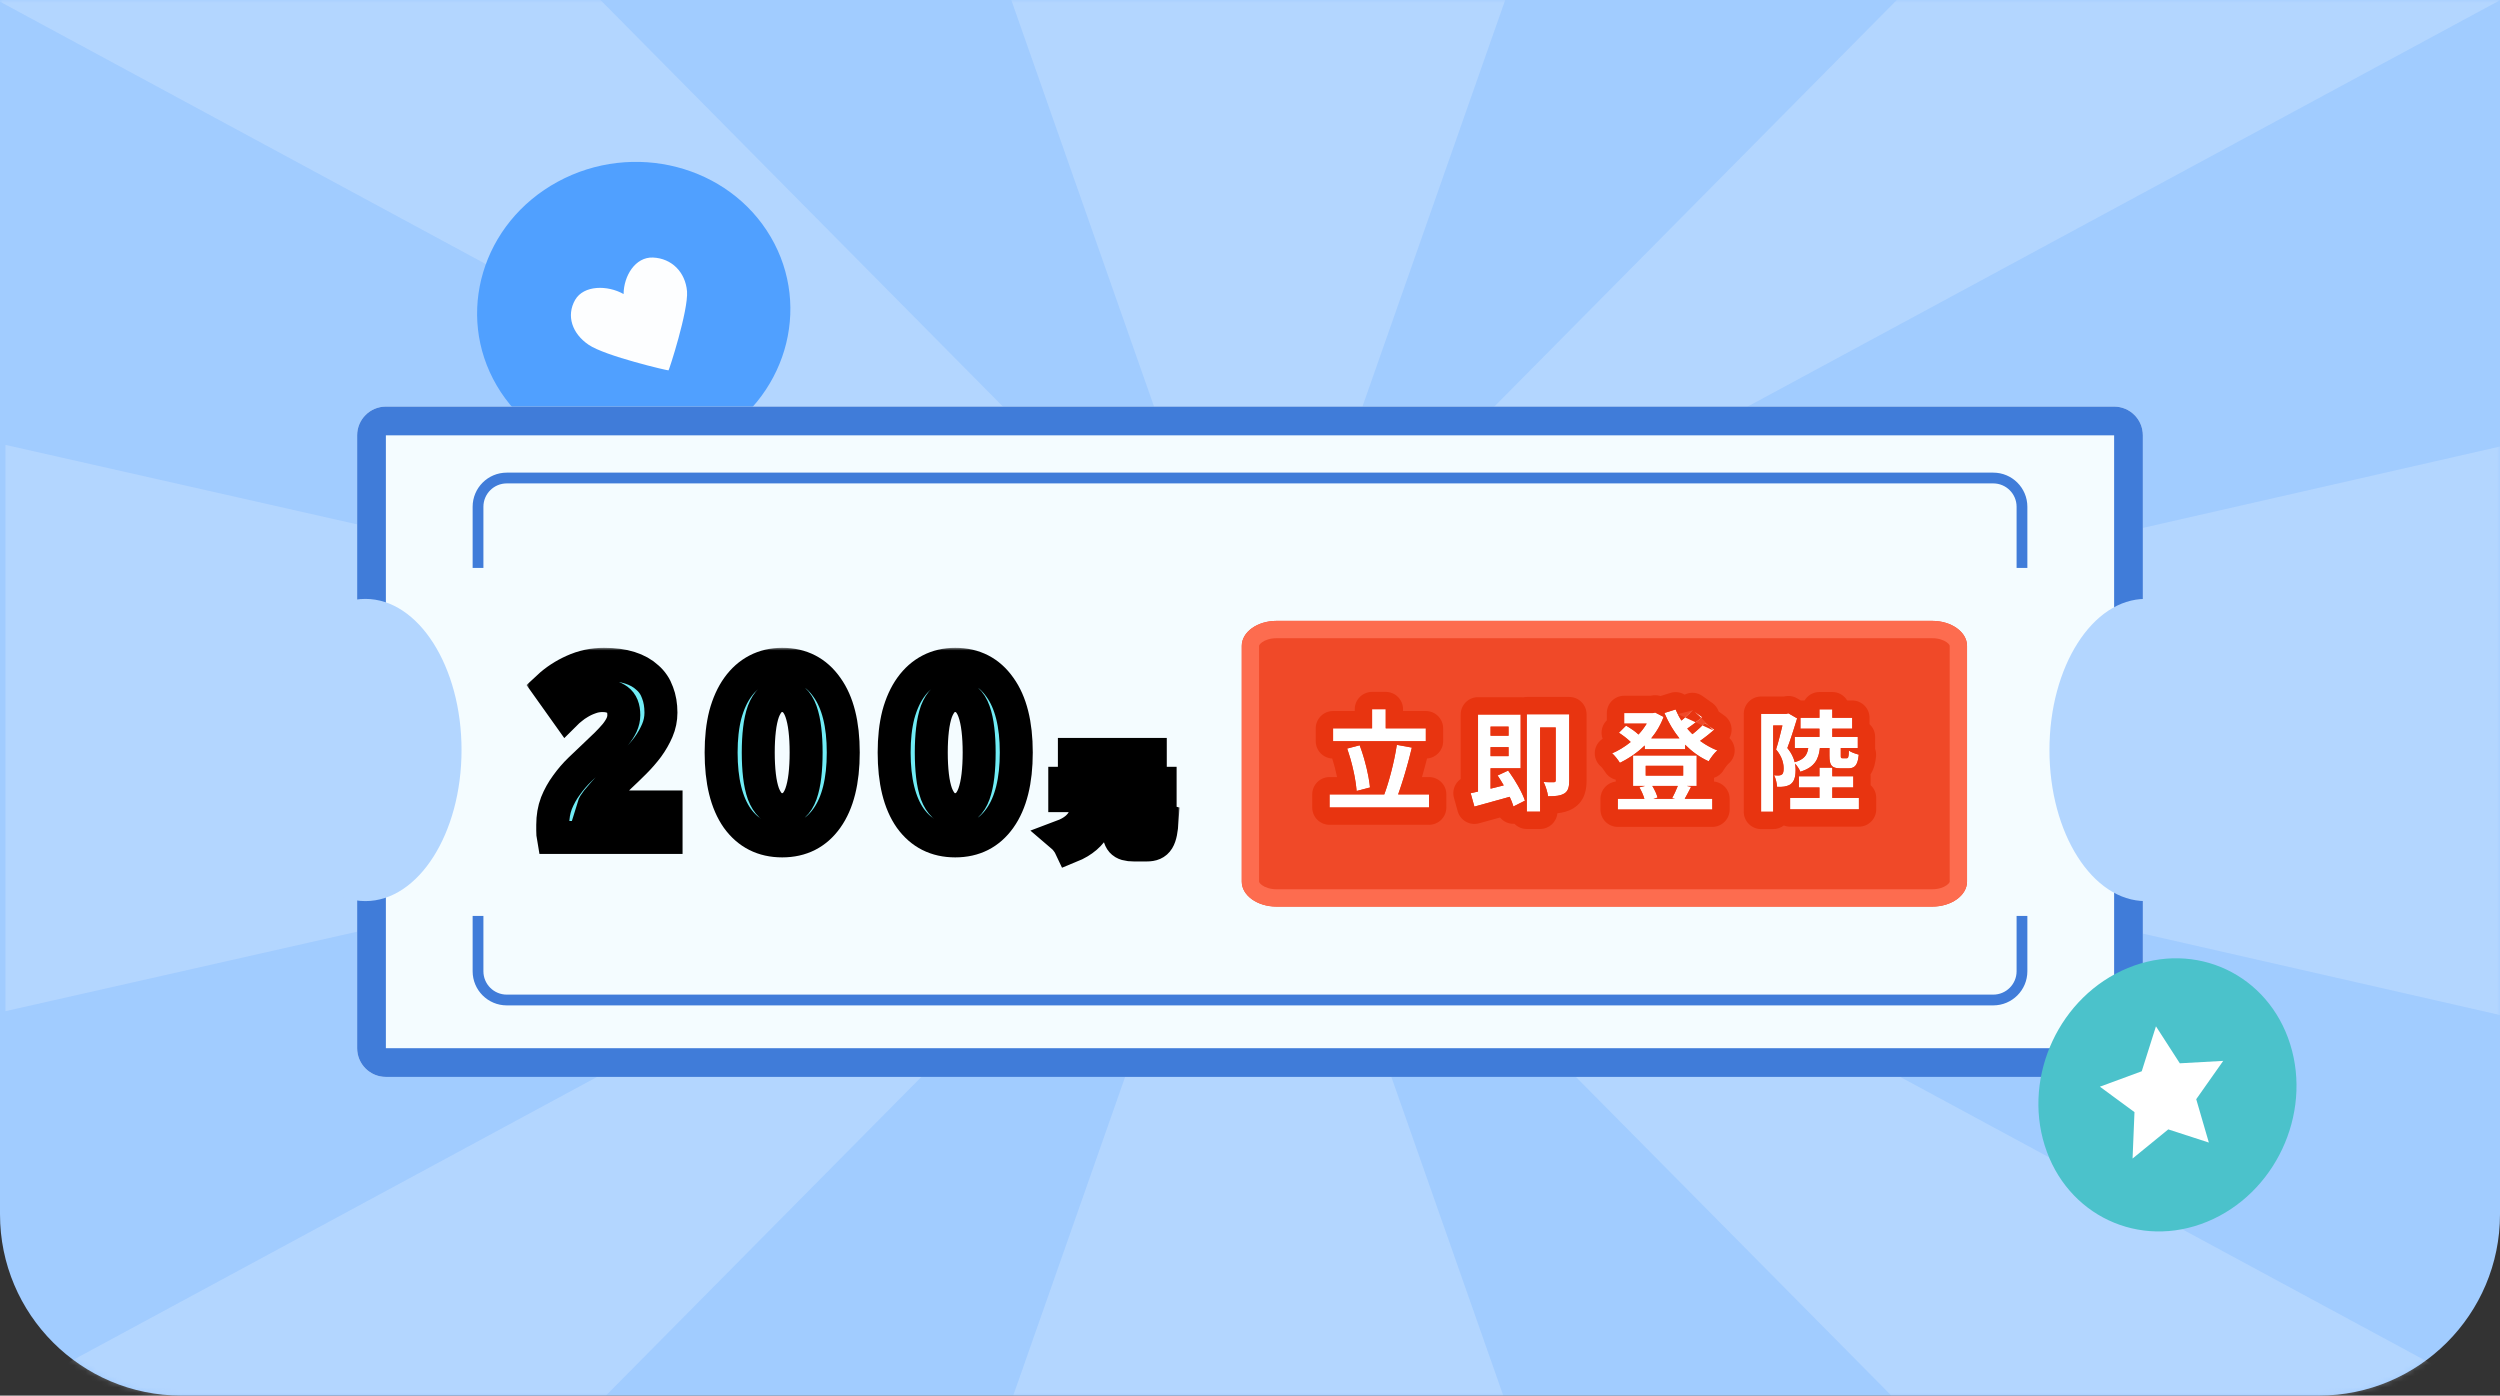 <svg width="455" height="254" viewBox="0 0 455 254" fill="none" xmlns="http://www.w3.org/2000/svg">
<rect x="0" y="0" width="455" height="254" fill="#333333" stroke="none"/>
<path d="M0 0H455V221C455 239.225 440.225 254 422 254H33C14.775 254 0 239.225 0 221V0Z" fill="#A1CCFF"/>
<mask id="mask0" mask-type="alpha" maskUnits="userSpaceOnUse" x="0" y="0" width="455" height="254">
<path d="M0 0H455V221C455 239.225 440.225 254 422 254H33C14.775 254 0 239.225 0 221V0Z" fill="#8EC2FF"/>
</mask>
<g mask="url(#mask0)">
<path d="M229 127L274.033 255.25H183.967L229 127Z" fill="#E1EFFF" fill-opacity="0.29"/>
<path d="M229 128L274.033 -0.25H183.967L229 128Z" fill="#E1EFFF" fill-opacity="0.29"/>
<path d="M235.5 127.5L109.033 -0.25H-1.033L235.5 127.5Z" fill="#E1EFFF" fill-opacity="0.29"/>
<path d="M219 127.5L345.467 -0.25H455.533L219 127.5Z" fill="#E1EFFF" fill-opacity="0.29"/>
<path d="M235.5 127.5L109.033 255.25H-1.033L235.5 127.5Z" fill="#E1EFFF" fill-opacity="0.29"/>
<path d="M219 127.5L345.467 255.25H455.533L219 127.5Z" fill="#E1EFFF" fill-opacity="0.29"/>
<path d="M228 133L456 184.962L456 81.039L228 133Z" fill="#E1EFFF" fill-opacity="0.29"/>
<path d="M229 132.5L1 184.029L1 80.972L229 132.5Z" fill="#E1EFFF" fill-opacity="0.29"/>
</g>
<path d="M140.263 43.107C147.892 56.105 142.958 72.734 129.178 80.223C115.436 87.691 98.07 83.228 90.419 70.193C82.789 57.194 87.723 40.565 101.504 33.077C115.246 25.609 132.612 30.072 140.263 43.107Z" fill="#50A0FF"/>
<path d="M118.84 46.873C115.607 46.744 113.513 50.242 113.495 53.519C110.587 51.87 106.245 51.871 104.674 54.577C103.018 57.474 104.131 60.717 107.133 62.751C110.151 64.813 121.695 67.501 121.671 67.405C121.745 67.474 125.298 56.538 125.04 53.012C124.731 49.514 122.247 47.017 118.84 46.873Z" fill="#FDFEFF"/>
<path d="M65 79.23C65 76.342 67.342 74 70.23 74H384.77C387.658 74 390 76.342 390 79.23V190.77C390 193.658 387.658 196 384.77 196H70.23C67.342 196 65 193.658 65 190.77V79.23Z" fill="#F4FCFF"/>
<path fill-rule="evenodd" clip-rule="evenodd" d="M384.77 79.23H70.23V190.77H384.77V79.23ZM70.23 74C67.342 74 65 76.342 65 79.23V190.77C65 193.658 67.342 196 70.23 196H384.77C387.658 196 390 193.658 390 190.77V79.23C390 76.342 387.658 74 384.77 74H70.23Z" fill="#407CD9"/>
<path d="M84 136.5C84 151.688 76.165 164 66.5 164C56.835 164 49 151.688 49 136.5C49 121.312 56.835 109 66.5 109C76.165 109 84 121.312 84 136.5Z" fill="#B3D6FF"/>
<path d="M408 136.5C408 151.688 400.165 164 390.5 164C380.835 164 373 151.688 373 136.5C373 121.312 380.835 109 390.5 109C400.165 109 408 121.312 408 136.5Z" fill="#B3D6FF"/>
<path fill-rule="evenodd" clip-rule="evenodd" d="M86.019 92.23C86.019 88.8 88.8 86.019 92.23 86.019H362.77C366.2 86.019 368.981 88.8 368.981 92.23V103.361H367.019V92.23C367.019 89.883 365.117 87.981 362.77 87.981H92.23C89.883 87.981 87.981 89.883 87.981 92.23V103.361H86.019V92.23ZM87.981 166.695V176.77C87.981 179.117 89.883 181.02 92.23 181.02H362.77C365.117 181.02 367.019 179.117 367.019 176.77V166.695H368.981V176.77C368.981 180.2 366.2 182.981 362.77 182.981H92.23C88.8 182.981 86.019 180.2 86.019 176.77V166.695H87.981Z" fill="#407CD9"/>
<mask id="path-18-outside-1" maskUnits="userSpaceOnUse" x="95.798" y="117.902" width="119" height="41" fill="black">
<rect fill="white" x="95.798" y="117.902" width="119" height="41"/>
<path d="M120.292 129.704C120.292 130.83 120.07 131.912 119.625 132.95C119.181 133.987 118.603 134.995 117.892 135.973C117.18 136.921 116.38 137.84 115.491 138.729C114.602 139.618 113.728 140.463 112.868 141.263C112.423 141.678 111.934 142.152 111.401 142.686C110.897 143.189 110.408 143.708 109.934 144.241C109.46 144.775 109.03 145.279 108.645 145.753C108.289 146.198 108.067 146.568 107.978 146.864H121.226V152.421H100.687C100.628 152.095 100.598 151.681 100.598 151.177C100.598 150.673 100.598 150.317 100.598 150.11C100.598 148.687 100.82 147.383 101.265 146.198C101.739 145.012 102.347 143.915 103.088 142.908C103.829 141.87 104.658 140.907 105.577 140.018C106.526 139.129 107.459 138.24 108.378 137.351C109.089 136.669 109.756 136.032 110.378 135.439C111.001 134.817 111.549 134.224 112.023 133.661C112.498 133.068 112.868 132.49 113.135 131.927C113.402 131.334 113.535 130.742 113.535 130.149C113.535 128.845 113.164 127.926 112.423 127.392C111.683 126.859 110.764 126.592 109.667 126.592C108.867 126.592 108.111 126.726 107.4 126.992C106.718 127.229 106.081 127.526 105.488 127.882C104.925 128.208 104.436 128.548 104.021 128.904C103.606 129.23 103.295 129.497 103.088 129.704L99.798 125.081C101.102 123.866 102.613 122.873 104.332 122.102C106.081 121.302 107.948 120.902 109.934 120.902C111.742 120.902 113.298 121.109 114.602 121.524C115.906 121.939 116.973 122.532 117.803 123.303C118.662 124.043 119.285 124.962 119.67 126.059C120.085 127.126 120.292 128.341 120.292 129.704Z"/>
<path d="M153.473 136.951C153.473 142.137 152.48 146.123 150.494 148.909C148.538 151.666 145.826 153.044 142.359 153.044C138.891 153.044 136.164 151.666 134.179 148.909C132.223 146.123 131.245 142.137 131.245 136.951C131.245 134.372 131.496 132.09 132 130.104C132.534 128.119 133.29 126.444 134.268 125.081C135.246 123.717 136.416 122.68 137.78 121.969C139.143 121.258 140.669 120.902 142.359 120.902C145.826 120.902 148.538 122.295 150.494 125.081C152.48 127.837 153.473 131.794 153.473 136.951ZM146.715 136.951C146.715 135.409 146.641 134.017 146.493 132.772C146.345 131.497 146.108 130.401 145.782 129.482C145.456 128.563 145.011 127.852 144.448 127.348C143.885 126.844 143.189 126.592 142.359 126.592C141.529 126.592 140.832 126.844 140.269 127.348C139.736 127.852 139.291 128.563 138.936 129.482C138.609 130.401 138.372 131.497 138.224 132.772C138.076 134.017 138.002 135.409 138.002 136.951C138.002 138.492 138.076 139.9 138.224 141.174C138.372 142.448 138.609 143.545 138.936 144.464C139.291 145.383 139.736 146.094 140.269 146.598C140.832 147.102 141.529 147.353 142.359 147.353C143.189 147.353 143.885 147.102 144.448 146.598C145.011 146.094 145.456 145.383 145.782 144.464C146.108 143.545 146.345 142.448 146.493 141.174C146.641 139.9 146.715 138.492 146.715 136.951Z"/>
<path d="M184.964 136.951C184.964 142.137 183.971 146.123 181.985 148.909C180.029 151.666 177.317 153.044 173.85 153.044C170.382 153.044 167.656 151.666 165.67 148.909C163.714 146.123 162.736 142.137 162.736 136.951C162.736 134.372 162.988 132.09 163.491 130.104C164.025 128.119 164.781 126.444 165.759 125.081C166.737 123.717 167.907 122.68 169.271 121.969C170.634 121.258 172.16 120.902 173.85 120.902C177.317 120.902 180.029 122.295 181.985 125.081C183.971 127.837 184.964 131.794 184.964 136.951ZM178.207 136.951C178.207 135.409 178.132 134.017 177.984 132.772C177.836 131.497 177.599 130.401 177.273 129.482C176.947 128.563 176.502 127.852 175.939 127.348C175.376 126.844 174.68 126.592 173.85 126.592C173.02 126.592 172.323 126.844 171.76 127.348C171.227 127.852 170.782 128.563 170.427 129.482C170.101 130.401 169.864 131.497 169.715 132.772C169.567 134.017 169.493 135.409 169.493 136.951C169.493 138.492 169.567 139.9 169.715 141.174C169.864 142.448 170.101 143.545 170.427 144.464C170.782 145.383 171.227 146.094 171.76 146.598C172.323 147.102 173.02 147.353 173.85 147.353C174.68 147.353 175.376 147.102 175.939 146.598C176.502 146.094 176.947 145.383 177.273 144.464C177.599 143.545 177.836 142.448 177.984 141.174C178.132 139.9 178.207 138.492 178.207 136.951Z"/>
<path d="M209.354 137.301H195.537V139.539H209.354V137.301ZM206.765 151.624C206.123 151.624 206.007 151.507 206.007 150.767V144.813H211.144V142.555H193.786V144.813H198.184C197.95 148.043 197.405 150.67 193.357 152.188C193.883 152.636 194.525 153.492 194.798 154.076C199.448 152.188 200.344 148.86 200.694 144.813H203.613V150.767C203.613 153.044 204.177 153.784 206.376 153.784H208.711C210.696 153.784 211.28 152.772 211.514 149.288C210.871 149.133 209.879 148.724 209.373 148.315C209.276 151.118 209.159 151.624 208.517 151.624H206.765Z"/>
</mask>
<path d="M120.292 129.704C120.292 130.83 120.07 131.912 119.625 132.95C119.181 133.987 118.603 134.995 117.892 135.973C117.18 136.921 116.38 137.84 115.491 138.729C114.602 139.618 113.728 140.463 112.868 141.263C112.423 141.678 111.934 142.152 111.401 142.686C110.897 143.189 110.408 143.708 109.934 144.241C109.46 144.775 109.03 145.279 108.645 145.753C108.289 146.198 108.067 146.568 107.978 146.864H121.226V152.421H100.687C100.628 152.095 100.598 151.681 100.598 151.177C100.598 150.673 100.598 150.317 100.598 150.11C100.598 148.687 100.82 147.383 101.265 146.198C101.739 145.012 102.347 143.915 103.088 142.908C103.829 141.87 104.658 140.907 105.577 140.018C106.526 139.129 107.459 138.24 108.378 137.351C109.089 136.669 109.756 136.032 110.378 135.439C111.001 134.817 111.549 134.224 112.023 133.661C112.498 133.068 112.868 132.49 113.135 131.927C113.402 131.334 113.535 130.742 113.535 130.149C113.535 128.845 113.164 127.926 112.423 127.392C111.683 126.859 110.764 126.592 109.667 126.592C108.867 126.592 108.111 126.726 107.4 126.992C106.718 127.229 106.081 127.526 105.488 127.882C104.925 128.208 104.436 128.548 104.021 128.904C103.606 129.23 103.295 129.497 103.088 129.704L99.798 125.081C101.102 123.866 102.613 122.873 104.332 122.102C106.081 121.302 107.948 120.902 109.934 120.902C111.742 120.902 113.298 121.109 114.602 121.524C115.906 121.939 116.973 122.532 117.803 123.303C118.662 124.043 119.285 124.962 119.67 126.059C120.085 127.126 120.292 128.341 120.292 129.704Z" fill="#70ECF5"/>
<path d="M153.473 136.951C153.473 142.137 152.48 146.123 150.494 148.909C148.538 151.666 145.826 153.044 142.359 153.044C138.891 153.044 136.164 151.666 134.179 148.909C132.223 146.123 131.245 142.137 131.245 136.951C131.245 134.372 131.496 132.09 132 130.104C132.534 128.119 133.29 126.444 134.268 125.081C135.246 123.717 136.416 122.68 137.78 121.969C139.143 121.258 140.669 120.902 142.359 120.902C145.826 120.902 148.538 122.295 150.494 125.081C152.48 127.837 153.473 131.794 153.473 136.951ZM146.715 136.951C146.715 135.409 146.641 134.017 146.493 132.772C146.345 131.497 146.108 130.401 145.782 129.482C145.456 128.563 145.011 127.852 144.448 127.348C143.885 126.844 143.189 126.592 142.359 126.592C141.529 126.592 140.832 126.844 140.269 127.348C139.736 127.852 139.291 128.563 138.936 129.482C138.609 130.401 138.372 131.497 138.224 132.772C138.076 134.017 138.002 135.409 138.002 136.951C138.002 138.492 138.076 139.9 138.224 141.174C138.372 142.448 138.609 143.545 138.936 144.464C139.291 145.383 139.736 146.094 140.269 146.598C140.832 147.102 141.529 147.353 142.359 147.353C143.189 147.353 143.885 147.102 144.448 146.598C145.011 146.094 145.456 145.383 145.782 144.464C146.108 143.545 146.345 142.448 146.493 141.174C146.641 139.9 146.715 138.492 146.715 136.951Z" fill="#70ECF5"/>
<path d="M184.964 136.951C184.964 142.137 183.971 146.123 181.985 148.909C180.029 151.666 177.317 153.044 173.85 153.044C170.382 153.044 167.656 151.666 165.67 148.909C163.714 146.123 162.736 142.137 162.736 136.951C162.736 134.372 162.988 132.09 163.491 130.104C164.025 128.119 164.781 126.444 165.759 125.081C166.737 123.717 167.907 122.68 169.271 121.969C170.634 121.258 172.16 120.902 173.85 120.902C177.317 120.902 180.029 122.295 181.985 125.081C183.971 127.837 184.964 131.794 184.964 136.951ZM178.207 136.951C178.207 135.409 178.132 134.017 177.984 132.772C177.836 131.497 177.599 130.401 177.273 129.482C176.947 128.563 176.502 127.852 175.939 127.348C175.376 126.844 174.68 126.592 173.85 126.592C173.02 126.592 172.323 126.844 171.76 127.348C171.227 127.852 170.782 128.563 170.427 129.482C170.101 130.401 169.864 131.497 169.715 132.772C169.567 134.017 169.493 135.409 169.493 136.951C169.493 138.492 169.567 139.9 169.715 141.174C169.864 142.448 170.101 143.545 170.427 144.464C170.782 145.383 171.227 146.094 171.76 146.598C172.323 147.102 173.02 147.353 173.85 147.353C174.68 147.353 175.376 147.102 175.939 146.598C176.502 146.094 176.947 145.383 177.273 144.464C177.599 143.545 177.836 142.448 177.984 141.174C178.132 139.9 178.207 138.492 178.207 136.951Z" fill="#70ECF5"/>
<path d="M209.354 137.301H195.537V139.539H209.354V137.301ZM206.765 151.624C206.123 151.624 206.007 151.507 206.007 150.767V144.813H211.144V142.555H193.786V144.813H198.184C197.95 148.043 197.405 150.67 193.357 152.188C193.883 152.636 194.525 153.492 194.798 154.076C199.448 152.188 200.344 148.86 200.694 144.813H203.613V150.767C203.613 153.044 204.177 153.784 206.376 153.784H208.711C210.696 153.784 211.28 152.772 211.514 149.288C210.871 149.133 209.879 148.724 209.373 148.315C209.276 151.118 209.159 151.624 208.517 151.624H206.765Z" fill="#70ECF5"/>
<path d="M120.292 129.704C120.292 130.83 120.07 131.912 119.625 132.95C119.181 133.987 118.603 134.995 117.892 135.973C117.18 136.921 116.38 137.84 115.491 138.729C114.602 139.618 113.728 140.463 112.868 141.263C112.423 141.678 111.934 142.152 111.401 142.686C110.897 143.189 110.408 143.708 109.934 144.241C109.46 144.775 109.03 145.279 108.645 145.753C108.289 146.198 108.067 146.568 107.978 146.864H121.226V152.421H100.687C100.628 152.095 100.598 151.681 100.598 151.177C100.598 150.673 100.598 150.317 100.598 150.11C100.598 148.687 100.82 147.383 101.265 146.198C101.739 145.012 102.347 143.915 103.088 142.908C103.829 141.87 104.658 140.907 105.577 140.018C106.526 139.129 107.459 138.24 108.378 137.351C109.089 136.669 109.756 136.032 110.378 135.439C111.001 134.817 111.549 134.224 112.023 133.661C112.498 133.068 112.868 132.49 113.135 131.927C113.402 131.334 113.535 130.742 113.535 130.149C113.535 128.845 113.164 127.926 112.423 127.392C111.683 126.859 110.764 126.592 109.667 126.592C108.867 126.592 108.111 126.726 107.4 126.992C106.718 127.229 106.081 127.526 105.488 127.882C104.925 128.208 104.436 128.548 104.021 128.904C103.606 129.23 103.295 129.497 103.088 129.704L99.798 125.081C101.102 123.866 102.613 122.873 104.332 122.102C106.081 121.302 107.948 120.902 109.934 120.902C111.742 120.902 113.298 121.109 114.602 121.524C115.906 121.939 116.973 122.532 117.803 123.303C118.662 124.043 119.285 124.962 119.67 126.059C120.085 127.126 120.292 128.341 120.292 129.704Z" stroke="black" stroke-width="6" mask="url(#path-18-outside-1)"/>
<path d="M153.473 136.951C153.473 142.137 152.48 146.123 150.494 148.909C148.538 151.666 145.826 153.044 142.359 153.044C138.891 153.044 136.164 151.666 134.179 148.909C132.223 146.123 131.245 142.137 131.245 136.951C131.245 134.372 131.496 132.09 132 130.104C132.534 128.119 133.29 126.444 134.268 125.081C135.246 123.717 136.416 122.68 137.78 121.969C139.143 121.258 140.669 120.902 142.359 120.902C145.826 120.902 148.538 122.295 150.494 125.081C152.48 127.837 153.473 131.794 153.473 136.951ZM146.715 136.951C146.715 135.409 146.641 134.017 146.493 132.772C146.345 131.497 146.108 130.401 145.782 129.482C145.456 128.563 145.011 127.852 144.448 127.348C143.885 126.844 143.189 126.592 142.359 126.592C141.529 126.592 140.832 126.844 140.269 127.348C139.736 127.852 139.291 128.563 138.936 129.482C138.609 130.401 138.372 131.497 138.224 132.772C138.076 134.017 138.002 135.409 138.002 136.951C138.002 138.492 138.076 139.9 138.224 141.174C138.372 142.448 138.609 143.545 138.936 144.464C139.291 145.383 139.736 146.094 140.269 146.598C140.832 147.102 141.529 147.353 142.359 147.353C143.189 147.353 143.885 147.102 144.448 146.598C145.011 146.094 145.456 145.383 145.782 144.464C146.108 143.545 146.345 142.448 146.493 141.174C146.641 139.9 146.715 138.492 146.715 136.951Z" stroke="black" stroke-width="6" mask="url(#path-18-outside-1)"/>
<path d="M184.964 136.951C184.964 142.137 183.971 146.123 181.985 148.909C180.029 151.666 177.317 153.044 173.85 153.044C170.382 153.044 167.656 151.666 165.67 148.909C163.714 146.123 162.736 142.137 162.736 136.951C162.736 134.372 162.988 132.09 163.491 130.104C164.025 128.119 164.781 126.444 165.759 125.081C166.737 123.717 167.907 122.68 169.271 121.969C170.634 121.258 172.16 120.902 173.85 120.902C177.317 120.902 180.029 122.295 181.985 125.081C183.971 127.837 184.964 131.794 184.964 136.951ZM178.207 136.951C178.207 135.409 178.132 134.017 177.984 132.772C177.836 131.497 177.599 130.401 177.273 129.482C176.947 128.563 176.502 127.852 175.939 127.348C175.376 126.844 174.68 126.592 173.85 126.592C173.02 126.592 172.323 126.844 171.76 127.348C171.227 127.852 170.782 128.563 170.427 129.482C170.101 130.401 169.864 131.497 169.715 132.772C169.567 134.017 169.493 135.409 169.493 136.951C169.493 138.492 169.567 139.9 169.715 141.174C169.864 142.448 170.101 143.545 170.427 144.464C170.782 145.383 171.227 146.094 171.76 146.598C172.323 147.102 173.02 147.353 173.85 147.353C174.68 147.353 175.376 147.102 175.939 146.598C176.502 146.094 176.947 145.383 177.273 144.464C177.599 143.545 177.836 142.448 177.984 141.174C178.132 139.9 178.207 138.492 178.207 136.951Z" stroke="black" stroke-width="6" mask="url(#path-18-outside-1)"/>
<path d="M209.354 137.301H195.537V139.539H209.354V137.301ZM206.765 151.624C206.123 151.624 206.007 151.507 206.007 150.767V144.813H211.144V142.555H193.786V144.813H198.184C197.95 148.043 197.405 150.67 193.357 152.188C193.883 152.636 194.525 153.492 194.798 154.076C199.448 152.188 200.344 148.86 200.694 144.813H203.613V150.767C203.613 153.044 204.177 153.784 206.376 153.784H208.711C210.696 153.784 211.28 152.772 211.514 149.288C210.871 149.133 209.879 148.724 209.373 148.315C209.276 151.118 209.159 151.624 208.517 151.624H206.765Z" stroke="black" stroke-width="6" mask="url(#path-18-outside-1)"/>
<path d="M351.677 165H232.323C228.839 165 226 162.972 226 160.456V117.544C226 115.04 228.822 113 232.323 113H351.677C355.161 113 358 115.028 358 117.544V160.456C358 162.96 355.161 165 351.677 165Z" fill="#F04928"/>
<path fill-rule="evenodd" clip-rule="evenodd" d="M232.323 161.845H351.677C352.83 161.845 353.751 161.503 354.304 161.105C354.575 160.911 354.718 160.733 354.785 160.619C354.845 160.517 354.845 160.468 354.845 160.456V117.544C354.845 117.527 354.844 117.476 354.784 117.374C354.718 117.261 354.576 117.085 354.306 116.892C353.755 116.496 352.835 116.155 351.677 116.155H232.323C231.159 116.155 230.24 116.498 229.692 116.893C229.424 117.086 229.282 117.263 229.216 117.376C229.155 117.478 229.155 117.529 229.155 117.544V160.456C229.155 160.473 229.156 160.524 229.216 160.626C229.282 160.739 229.424 160.915 229.694 161.108C230.245 161.504 231.165 161.845 232.323 161.845ZM232.323 165H351.677C355.161 165 358 162.96 358 160.456V117.544C358 115.028 355.161 113 351.677 113H232.323C228.822 113 226 115.04 226 117.544V160.456C226 162.972 228.839 165 232.323 165Z" fill="#FD6C4F"/>
<path d="M259.5 132.56H252.2V129.08H249.72V132.56H242.62V134.9H259.5V132.56ZM249.34 143.32C249.14 141.2 248.4 138.1 247.46 135.64L245.18 136.24C246.06 138.68 246.76 141.88 246.9 143.96L249.34 143.32ZM254.46 144.58C255.32 142.24 256.26 139 256.96 136.06L254.22 135.56C253.8 138.44 252.84 142.16 251.94 144.58H241.98V146.96H260.08V144.58H254.46Z" fill="white"/>
<path d="M274.56 132.24V133.9H271.28V132.24H274.56ZM271.28 137.62V135.98H274.56V137.62H271.28ZM272.56 141.14C272.94 141.7 273.32 142.32 273.68 142.94L271.28 143.54V139.82H276.76V130.04H269V144.06C268.52 144.18 268.06 144.28 267.66 144.36L268.34 146.8C270.16 146.3 272.5 145.66 274.76 145.02C275.06 145.66 275.3 146.26 275.44 146.78L277.54 145.72C277.04 144.18 275.72 141.92 274.48 140.24L272.56 141.14ZM285.6 130H277.88V147.72H280.3V132.4H283.14V142C283.14 142.26 283.06 142.36 282.8 142.36C282.52 142.36 281.7 142.38 280.92 142.32C281.28 142.98 281.66 144.2 281.74 144.92C283.02 144.92 283.96 144.86 284.7 144.42C285.42 143.98 285.6 143.2 285.6 142.08V130Z" fill="white"/>
<path d="M305.36 143.04C305.08 143.76 304.66 144.66 304.32 145.26L304.86 145.38H300.92L301.68 145.16C301.52 144.56 301.16 143.72 300.72 143.04H305.36ZM299.52 139.38H306.34V141.16H299.52V139.38ZM307 143.04H308.8V137.5H297.22V143.04H299.4L298.36 143.3C298.74 143.92 299.08 144.72 299.28 145.38H294.44V147.34H311.64V145.38H306.62C306.96 144.8 307.36 144.02 307.78 143.2L307 143.04ZM310.26 131.56C309.7 132.2 308.84 132.98 308.02 133.62C307.7 133.3 307.38 132.96 307.08 132.6C307.96 132 308.96 131.24 309.82 130.52L308.02 129.24C307.5 129.84 306.76 130.54 306.02 131.14C305.6 130.5 305.26 129.82 304.96 129.12L302.92 129.76C303.64 131.46 304.56 133.02 305.66 134.38H300.52C301.46 133.24 302.24 131.94 302.78 130.48L301.24 129.68L300.84 129.78H295.6V131.7H299.7C299.28 132.38 298.78 133.06 298.2 133.68C297.64 133.12 296.7 132.5 295.94 132.06L294.64 133.36C295.36 133.82 296.22 134.48 296.78 135.04C295.72 135.9 294.56 136.62 293.4 137.1C293.88 137.5 294.5 138.32 294.82 138.84C296.42 138.06 297.98 137 299.34 135.68V136.36H306.7V135.54C307.94 136.8 309.38 137.84 310.98 138.56C311.34 137.94 312.02 137.02 312.56 136.58C311.44 136.14 310.38 135.54 309.42 134.84C310.28 134.24 311.2 133.5 312 132.8L310.26 131.56Z" fill="white"/>
<path d="M332.96 136.14V137.5C332.96 139.24 333.3 139.84 334.98 139.84H336.36C337.56 139.84 338.1 139.32 338.3 137.34C337.74 137.2 336.88 136.9 336.5 136.6C336.46 137.82 336.38 138 336.1 138H335.34C335.04 138 335.02 137.94 335.02 137.5V136.14H338.12V134.12H333.48V132.62H337.1V130.64H333.48V129.1H331.14V130.64H327.68V132.62H331.14V134.12H326.64V136.14H329.1C328.9 137.42 328.38 138.2 326.64 138.72C326.44 137.92 326.06 137.06 325.3 136.14C325.88 134.6 326.56 132.46 327.08 130.74L325.48 129.82L325.12 129.92H320.52V147.74H322.72V132.04H324.4C324.08 133.4 323.64 135.16 323.24 136.4C324.36 137.72 324.62 138.96 324.62 139.84C324.62 140.42 324.54 140.8 324.3 140.96C324.12 141.08 323.96 141.12 323.74 141.14C323.5 141.14 323.22 141.14 322.88 141.1C323.2 141.7 323.4 142.62 323.42 143.2C323.88 143.22 324.34 143.22 324.72 143.16C325.16 143.08 325.56 142.96 325.88 142.74C326.52 142.28 326.8 141.44 326.8 140.16C326.8 139.78 326.78 139.38 326.7 138.98C327.08 139.38 327.5 140.02 327.66 140.46C330.24 139.64 330.98 138.26 331.22 136.14H332.96ZM333.48 145.22V143.32H337.3V141.28H333.48V139.72H331.14V141.28H327.4V143.32H331.14V145.22H325.8V147.3H338.32V145.22H333.48Z" fill="white"/>
<path fill-rule="evenodd" clip-rule="evenodd" d="M259.5 129.405C261.242 129.405 262.655 130.818 262.655 132.56V134.9C262.655 136.568 261.36 137.934 259.72 138.047C259.436 139.17 259.124 140.315 258.8 141.425H260.08C261.822 141.425 263.235 142.838 263.235 144.58V146.96C263.235 148.703 261.822 150.115 260.08 150.115H241.98C240.238 150.115 238.825 148.703 238.825 146.96V144.58C238.825 142.838 240.238 141.425 241.98 141.425H243.346C243.119 140.317 242.814 139.131 242.465 138.051C240.795 137.97 239.465 136.591 239.465 134.9V132.56C239.465 130.818 240.878 129.405 242.62 129.405H246.565V129.08C246.565 127.338 247.978 125.925 249.72 125.925H252.2C253.942 125.925 255.355 127.338 255.355 129.08V129.405H259.5ZM252.2 129.08H249.72V132.56H242.62V134.9H259.5V132.56H252.2V129.08ZM241.98 144.58V146.96H260.08V144.58H254.46C254.551 144.332 254.644 144.073 254.736 143.805C254.992 143.068 255.252 142.265 255.507 141.425C255.734 140.679 255.958 139.905 256.173 139.123C256.271 138.768 256.367 138.411 256.46 138.055C256.636 137.384 256.804 136.715 256.96 136.06L254.22 135.56C254.213 135.611 254.205 135.663 254.197 135.715C254.085 136.455 253.94 137.247 253.769 138.055C253.759 138.105 253.748 138.155 253.737 138.205C253.388 139.841 252.941 141.537 252.479 143.001C252.476 143.009 252.474 143.017 252.471 143.025C252.391 143.278 252.311 143.523 252.23 143.761C252.225 143.776 252.22 143.79 252.215 143.805C252.123 144.075 252.031 144.334 251.94 144.58H241.98ZM247.488 135.715C247.479 135.69 247.47 135.665 247.46 135.64L245.18 136.24C245.208 136.319 245.237 136.399 245.265 136.479C245.44 136.981 245.607 137.511 245.764 138.055C245.878 138.453 245.987 138.858 246.088 139.263C246.219 139.785 246.337 140.307 246.442 140.819C246.483 141.023 246.523 141.225 246.56 141.425C246.701 142.188 246.806 142.913 246.867 143.553C246.875 143.639 246.882 143.723 246.889 143.805C246.893 143.858 246.897 143.909 246.9 143.96L249.34 143.32C249.321 143.114 249.296 142.899 249.267 142.676C249.215 142.281 249.148 141.861 249.068 141.425C248.871 140.358 248.594 139.194 248.264 138.055C248.03 137.248 247.768 136.454 247.488 135.715ZM277.88 147.72H280.3V132.4H283.14V142C283.14 142.029 283.139 142.055 283.137 142.08C283.12 142.281 283.031 142.36 282.8 142.36C282.755 142.36 282.696 142.361 282.625 142.361C282.583 142.362 282.535 142.362 282.484 142.362C282.469 142.363 282.454 142.363 282.438 142.363C282.244 142.364 282.003 142.364 281.74 142.358C281.515 142.353 281.274 142.344 281.035 142.328C280.997 142.326 280.958 142.323 280.92 142.32C280.958 142.39 280.997 142.466 281.035 142.548C281.357 143.233 281.669 144.276 281.74 144.92C282.122 144.92 282.475 144.915 282.8 144.896C283.031 144.882 283.249 144.861 283.455 144.83C283.731 144.789 283.986 144.73 284.222 144.644C284.39 144.584 284.549 144.51 284.7 144.42C284.75 144.389 284.798 144.357 284.843 144.323C285.444 143.87 285.6 143.122 285.6 142.08V130H277.88V147.72ZM277.208 126.917C277.062 126.896 276.912 126.885 276.76 126.885H269C267.258 126.885 265.845 128.298 265.845 130.04V141.78C265.497 142.024 265.199 142.339 264.972 142.709C264.513 143.457 264.385 144.362 264.621 145.207L265.301 147.647C265.768 149.321 267.5 150.303 269.176 149.842C269.379 149.786 269.589 149.729 269.805 149.669C270.779 149.402 271.872 149.102 273.006 148.787C273.312 149.159 273.703 149.459 274.153 149.661C274.622 149.87 275.128 149.959 275.628 149.929C276.2 150.513 276.998 150.875 277.88 150.875H280.3C281.944 150.875 283.295 149.617 283.442 148.011C284.358 147.918 285.373 147.691 286.312 147.132L286.345 147.112C288.615 145.725 288.755 143.31 288.755 142.08V130C288.755 128.258 287.342 126.845 285.6 126.845H277.88C277.65 126.845 277.425 126.87 277.208 126.917ZM269 130.04V144.06C268.726 144.129 268.459 144.191 268.205 144.246C268.018 144.287 267.838 144.324 267.669 144.358C267.666 144.359 267.663 144.36 267.66 144.36L268.34 146.8C268.34 146.8 268.34 146.8 268.34 146.8C268.544 146.744 268.754 146.686 268.97 146.627C269.175 146.571 269.384 146.513 269.599 146.455C269.696 146.428 269.794 146.401 269.893 146.374C270.425 146.227 270.981 146.074 271.551 145.917C271.651 145.889 271.752 145.861 271.853 145.833C272.527 145.646 273.218 145.454 273.908 145.261C274.017 145.23 274.127 145.199 274.237 145.168C274.351 145.136 274.464 145.104 274.578 145.072C274.627 145.058 274.676 145.044 274.725 145.03C274.737 145.027 274.748 145.023 274.76 145.02C274.88 145.275 274.99 145.524 275.088 145.764C275.183 145.997 275.267 146.221 275.337 146.435C275.375 146.554 275.41 146.669 275.44 146.78L277.54 145.72C277.439 145.41 277.305 145.07 277.145 144.712C277.049 144.497 276.944 144.275 276.831 144.049C276.792 143.972 276.752 143.893 276.711 143.815C276.569 143.539 276.416 143.257 276.255 142.975C276.07 142.65 275.874 142.323 275.673 142C275.64 141.947 275.606 141.894 275.573 141.841C275.338 141.471 275.096 141.108 274.854 140.761C274.811 140.7 274.768 140.639 274.725 140.578C274.67 140.501 274.615 140.425 274.56 140.349C274.533 140.313 274.507 140.276 274.48 140.24L272.56 141.14C272.637 141.253 272.714 141.369 272.791 141.487C272.936 141.711 273.081 141.941 273.225 142.175C273.379 142.427 273.531 142.684 273.68 142.94L271.28 143.54V139.82H276.76V130.04H269ZM271.28 132.24V133.9H274.56V132.24H271.28ZM274.56 135.98H271.28V137.62H274.56V135.98ZM308.8 143.04V137.5H297.22V143.04H299.4L298.36 143.3C298.386 143.343 298.413 143.387 298.439 143.432C298.575 143.667 298.706 143.923 298.825 144.185C298.834 144.205 298.843 144.224 298.852 144.244C298.852 144.245 298.853 144.247 298.853 144.248C299.026 144.633 299.173 145.027 299.28 145.38H294.44V147.34H311.64V145.38H306.62C306.74 145.176 306.867 144.947 307 144.7C307.088 144.535 307.179 144.363 307.272 144.185C307.274 144.181 307.276 144.177 307.279 144.173C307.334 144.068 307.389 143.96 307.446 143.851C307.472 143.799 307.499 143.747 307.527 143.694C307.61 143.532 307.695 143.367 307.78 143.2L307 143.04H308.8ZM306.34 139.38H299.52V141.16H306.34V139.38ZM304.86 145.38L304.32 145.26C304.375 145.164 304.431 145.06 304.489 144.95C304.574 144.788 304.662 144.613 304.75 144.432C304.768 144.394 304.787 144.355 304.805 144.316C304.806 144.316 304.806 144.315 304.806 144.315C304.824 144.277 304.842 144.239 304.86 144.2C304.862 144.195 304.865 144.19 304.867 144.185C305.048 143.798 305.221 143.397 305.36 143.04H300.72C300.789 143.146 300.856 143.257 300.92 143.369C301.072 143.635 301.21 143.913 301.329 144.185C301.334 144.196 301.338 144.206 301.343 144.216C301.357 144.249 301.371 144.282 301.385 144.315C301.44 144.445 301.489 144.574 301.534 144.697C301.567 144.789 301.597 144.878 301.623 144.964C301.644 145.032 301.663 145.097 301.68 145.16L300.92 145.38H304.86ZM311.955 142.241C313.549 142.399 314.795 143.744 314.795 145.38V147.34C314.795 149.083 313.382 150.495 311.64 150.495H294.44C292.698 150.495 291.285 149.083 291.285 147.34V145.38C291.285 143.765 292.5 142.433 294.065 142.247V141.903C293.286 141.711 292.583 141.224 292.133 140.494C292.048 140.355 291.889 140.125 291.703 139.891C291.613 139.779 291.531 139.683 291.463 139.61C291.404 139.546 291.375 139.519 291.375 139.519C291.375 139.519 291.377 139.521 291.38 139.524C290.532 138.817 290.115 137.717 290.281 136.625C290.418 135.726 290.934 134.94 291.681 134.455C291.592 134.214 291.532 133.962 291.504 133.702C291.4 132.751 291.733 131.805 292.409 131.129L292.445 131.093V129.78C292.445 128.038 293.858 126.625 295.6 126.625H300.452L300.475 126.619C301.05 126.476 301.65 126.498 302.207 126.677L304.016 126.11C304.911 125.829 305.846 125.968 306.598 126.424C307.615 125.911 308.868 125.972 309.848 126.669L311.648 127.949C312.193 128.337 312.594 128.882 312.805 129.5L313.831 130.231C314.617 130.791 315.103 131.679 315.151 132.643C315.18 133.235 315.043 133.815 314.763 134.322C315.244 134.791 315.57 135.409 315.677 136.094C315.85 137.202 315.422 138.318 314.553 139.026C314.556 139.023 314.558 139.022 314.558 139.022C314.558 139.022 314.524 139.052 314.457 139.125C314.381 139.207 314.29 139.315 314.191 139.442C313.986 139.705 313.808 139.972 313.708 140.144C313.304 140.84 312.671 141.328 311.955 141.561V142.241ZM311.838 132.941C311.84 132.939 311.841 132.938 311.843 132.937C311.896 132.891 311.948 132.845 312 132.8L310.26 131.56C309.85 132.029 309.278 132.574 308.679 133.083C308.644 133.113 308.609 133.142 308.574 133.171C308.507 133.228 308.44 133.283 308.372 133.339C308.255 133.435 308.137 133.529 308.02 133.62C308.013 133.613 308.005 133.605 307.998 133.598C307.797 133.397 307.597 133.188 307.402 132.971C307.312 132.871 307.222 132.769 307.135 132.665C307.116 132.644 307.098 132.622 307.08 132.6C307.106 132.582 307.133 132.564 307.16 132.546C307.164 132.542 307.169 132.539 307.174 132.536C307.18 132.532 307.186 132.527 307.193 132.523C307.23 132.497 307.268 132.471 307.306 132.444C307.484 132.321 307.665 132.191 307.848 132.058C308.378 131.673 308.923 131.254 309.435 130.838C309.492 130.792 309.548 130.745 309.604 130.699C309.621 130.685 309.638 130.671 309.655 130.657M305.348 129.962C305.211 129.686 305.082 129.405 304.96 129.12L302.92 129.76C302.948 129.826 302.976 129.892 303.005 129.958C303.012 129.974 303.019 129.99 303.026 130.006C303.127 130.236 303.231 130.463 303.339 130.687C303.426 130.868 303.516 131.048 303.608 131.225C303.733 131.466 303.862 131.703 303.996 131.937C304.07 132.066 304.145 132.194 304.221 132.321C304.278 132.416 304.336 132.51 304.395 132.604C304.498 132.768 304.603 132.931 304.711 133.091C304.736 133.129 304.762 133.167 304.788 133.205C304.834 133.273 304.881 133.341 304.928 133.408C305.074 133.616 305.223 133.82 305.376 134.02C305.439 134.101 305.502 134.182 305.565 134.262C305.587 134.29 305.61 134.318 305.632 134.345C305.641 134.357 305.651 134.369 305.66 134.38H300.52C300.53 134.369 300.539 134.357 300.549 134.345C300.785 134.057 301.011 133.758 301.226 133.449C301.271 133.385 301.315 133.32 301.358 133.255C301.369 133.239 301.38 133.222 301.391 133.205C301.464 133.097 301.534 132.987 301.603 132.876C301.612 132.862 301.62 132.849 301.629 132.835C301.725 132.679 301.819 132.52 301.91 132.359C302.111 132.002 302.297 131.632 302.466 131.251C302.47 131.243 302.474 131.234 302.478 131.225C302.553 131.054 302.625 130.881 302.694 130.706C302.723 130.631 302.752 130.556 302.78 130.48L301.24 129.68L300.84 129.78H295.6V131.7H299.7C299.528 131.979 299.343 132.257 299.144 132.531C299.087 132.61 299.028 132.689 298.969 132.767C298.926 132.823 298.883 132.879 298.839 132.935C298.83 132.947 298.82 132.959 298.811 132.971C298.756 133.04 298.7 133.109 298.643 133.177C298.501 133.348 298.353 133.516 298.2 133.68C298.19 133.67 298.18 133.66 298.17 133.65C298.107 133.589 298.04 133.526 297.969 133.464C297.857 133.365 297.735 133.265 297.608 133.166C297.58 133.144 297.552 133.122 297.523 133.101C297.45 133.045 297.376 132.99 297.3 132.935C296.856 132.615 296.369 132.309 295.94 132.06L294.64 133.36C294.768 133.442 294.901 133.53 295.035 133.623C295.222 133.752 295.412 133.89 295.6 134.032C295.749 134.145 295.897 134.261 296.04 134.378C296.095 134.423 296.149 134.468 296.202 134.513C296.338 134.628 296.468 134.743 296.588 134.855C296.655 134.918 296.719 134.979 296.78 135.04C296.695 135.109 296.61 135.177 296.524 135.244C296.425 135.32 296.326 135.396 296.226 135.47C296.089 135.572 295.95 135.671 295.81 135.768C295.271 136.141 294.715 136.474 294.154 136.755C294.114 136.775 294.074 136.794 294.035 136.814C293.98 136.841 293.925 136.867 293.871 136.892C293.714 136.966 293.557 137.035 293.4 137.1C293.607 137.273 293.841 137.524 294.065 137.796C294.36 138.153 294.638 138.545 294.82 138.84C295.41 138.552 295.995 138.227 296.566 137.864C296.668 137.799 296.77 137.733 296.871 137.665C296.953 137.611 297.035 137.556 297.116 137.5C297.151 137.476 297.185 137.452 297.22 137.428C297.493 137.237 297.761 137.038 298.025 136.83C298.067 136.797 298.109 136.764 298.151 136.73C298.198 136.692 298.246 136.653 298.293 136.615C298.393 136.532 298.492 136.449 298.591 136.364C298.592 136.363 298.594 136.362 298.596 136.36C298.85 136.142 299.098 135.915 299.34 135.68V136.36H306.7V135.54C306.98 135.825 307.271 136.099 307.572 136.36C307.673 136.449 307.776 136.536 307.88 136.621C307.887 136.627 307.893 136.632 307.899 136.637C307.943 136.673 307.987 136.709 308.032 136.744C308.044 136.754 308.057 136.765 308.07 136.775C308.138 136.829 308.206 136.882 308.275 136.935C308.381 137.016 308.487 137.096 308.595 137.174C308.599 137.176 308.602 137.179 308.606 137.182C308.67 137.228 308.735 137.274 308.8 137.319C308.888 137.381 308.976 137.441 309.065 137.5C309.213 137.598 309.363 137.694 309.515 137.786C309.986 138.074 310.475 138.333 310.98 138.56C311.16 138.249 311.421 137.863 311.704 137.5C311.782 137.4 311.862 137.302 311.942 137.208C312.152 136.961 312.365 136.739 312.56 136.58C312.519 136.564 312.478 136.548 312.437 136.531C312.284 136.469 312.132 136.404 311.981 136.336C311.877 136.29 311.774 136.242 311.672 136.192C311.299 136.013 310.935 135.817 310.58 135.606C310.445 135.526 310.31 135.443 310.177 135.358C310.071 135.29 309.966 135.221 309.862 135.15C309.796 135.106 309.731 135.061 309.667 135.016C309.584 134.958 309.502 134.9 309.42 134.84C309.421 134.839 309.422 134.839 309.423 134.838C309.567 134.738 309.712 134.634 309.857 134.527C309.936 134.47 310.014 134.411 310.093 134.352C310.632 133.947 311.177 133.506 311.685 133.072C311.737 133.028 311.788 132.985 311.838 132.941M308.45 129.546L309.82 130.52C309.766 130.566 309.711 130.611 309.655 130.657M308.45 129.546L308.078 129.281L308.45 129.546ZM308.078 129.281L308.02 129.24C307.684 129.628 307.256 130.058 306.795 130.475C306.556 130.692 306.309 130.904 306.062 131.106C306.048 131.118 306.034 131.129 306.02 131.14C305.979 131.078 305.939 131.015 305.9 130.952C305.782 130.764 305.67 130.572 305.564 130.377C305.49 130.24 305.418 130.102 305.348 129.962M335.02 136.14V137.5C335.02 137.94 335.04 138 335.34 138H336.1C336.108 138 336.117 138 336.125 138C336.129 137.999 336.133 137.999 336.136 137.999C336.137 137.999 336.136 137.999 336.136 137.999C336.236 137.992 336.307 137.954 336.36 137.839C336.394 137.763 336.421 137.655 336.441 137.5C336.45 137.434 336.458 137.359 336.465 137.275C336.468 137.237 336.471 137.197 336.474 137.156C336.485 137 336.493 136.816 336.5 136.6C336.829 136.86 337.516 137.119 338.058 137.275C338.079 137.281 338.1 137.287 338.12 137.292C338.129 137.295 338.138 137.298 338.148 137.3C338.157 137.303 338.166 137.305 338.175 137.308C338.218 137.319 338.26 137.33 338.3 137.34C338.265 137.684 338.22 137.984 338.163 138.245C338.15 138.308 338.135 138.368 338.12 138.427C338.049 138.7 337.963 138.925 337.858 139.109C337.819 139.176 337.778 139.238 337.735 139.295C337.612 139.456 337.467 139.575 337.3 139.66C337.11 139.756 336.889 139.809 336.635 139.83C336.547 139.837 336.456 139.84 336.36 139.84H334.98C334.721 139.84 334.494 139.826 334.295 139.795C334.172 139.777 334.061 139.752 333.959 139.72C333.798 139.67 333.661 139.604 333.546 139.52C333.523 139.503 333.501 139.486 333.48 139.467C333.071 139.117 332.96 138.495 332.96 137.5V136.14H331.22C331.214 136.194 331.207 136.248 331.201 136.301C331.194 136.356 331.186 136.411 331.178 136.465C331.173 136.499 331.168 136.532 331.163 136.565C331.156 136.613 331.148 136.66 331.14 136.707C331.106 136.903 331.066 137.093 331.019 137.275C330.999 137.351 330.978 137.426 330.955 137.5C330.888 137.719 330.809 137.927 330.716 138.125C330.612 138.345 330.491 138.552 330.348 138.747C330.229 138.91 330.095 139.064 329.944 139.21C329.935 139.218 329.926 139.227 329.917 139.236C329.736 139.408 329.53 139.57 329.298 139.72C329.052 139.879 328.777 140.025 328.467 140.16C328.463 140.162 328.459 140.164 328.455 140.165C328.424 140.179 328.392 140.192 328.36 140.206C328.24 140.256 328.115 140.304 327.985 140.35C327.91 140.377 327.833 140.404 327.754 140.43C327.723 140.44 327.692 140.45 327.66 140.46C327.627 140.369 327.583 140.27 327.53 140.165C327.529 140.164 327.528 140.162 327.527 140.16C327.489 140.085 327.446 140.006 327.4 139.928C327.383 139.898 327.366 139.869 327.348 139.84C327.234 139.654 327.104 139.466 326.97 139.295C326.889 139.192 326.807 139.095 326.726 139.008C326.717 138.998 326.709 138.989 326.7 138.98C326.721 139.085 326.738 139.19 326.751 139.295C326.775 139.478 326.788 139.661 326.795 139.84C326.799 139.948 326.8 140.055 326.8 140.16C326.8 140.38 326.792 140.588 326.775 140.782C326.759 140.958 326.737 141.124 326.707 141.28C326.665 141.498 326.608 141.695 326.536 141.873C326.513 141.932 326.487 141.99 326.46 142.045C326.456 142.051 326.453 142.058 326.449 142.065C326.307 142.345 326.118 142.569 325.88 142.74C325.878 142.741 325.877 142.742 325.875 142.744C325.85 142.76 325.825 142.777 325.8 142.792C325.748 142.824 325.693 142.854 325.637 142.882C325.623 142.889 325.609 142.895 325.595 142.902C325.343 143.02 325.057 143.097 324.752 143.154C324.742 143.156 324.731 143.158 324.72 143.16C324.572 143.183 324.412 143.198 324.245 143.205C324.142 143.21 324.036 143.212 323.928 143.212C323.866 143.212 323.803 143.212 323.74 143.21C323.718 143.21 323.697 143.209 323.675 143.209C323.59 143.207 323.505 143.204 323.42 143.2C323.419 143.184 323.419 143.168 323.418 143.152C323.389 142.57 323.191 141.684 322.88 141.1C323.117 141.128 323.324 141.136 323.51 141.139C323.567 141.14 323.622 141.14 323.675 141.14C323.697 141.14 323.719 141.14 323.74 141.14C323.943 141.122 324.095 141.086 324.259 140.987C324.272 140.978 324.286 140.969 324.3 140.96C324.306 140.956 324.312 140.952 324.318 140.948C324.334 140.936 324.35 140.923 324.364 140.908C324.365 140.908 324.365 140.907 324.366 140.907C324.404 140.87 324.438 140.825 324.466 140.773C324.476 140.757 324.484 140.74 324.492 140.722C324.556 140.583 324.592 140.401 324.609 140.178C324.609 140.172 324.61 140.166 324.61 140.16C324.617 140.061 324.62 139.955 324.62 139.84C324.62 139.823 324.62 139.805 324.62 139.788C324.618 139.665 324.612 139.536 324.599 139.4C324.593 139.346 324.587 139.291 324.579 139.235C324.541 138.953 324.474 138.647 324.364 138.324C324.265 138.036 324.133 137.733 323.957 137.422C323.935 137.383 323.913 137.344 323.89 137.305C323.824 137.194 323.752 137.082 323.675 136.969C323.636 136.912 323.596 136.855 323.554 136.797C323.458 136.666 323.353 136.533 323.24 136.4C323.321 136.15 323.403 135.88 323.485 135.595C323.497 135.554 323.509 135.512 323.521 135.47C323.547 135.38 323.573 135.288 323.599 135.195C323.624 135.104 323.65 135.013 323.675 134.921C323.747 134.658 323.818 134.39 323.888 134.12C323.979 133.77 324.067 133.418 324.151 133.075C324.179 132.963 324.206 132.852 324.233 132.742C324.291 132.5 324.347 132.265 324.4 132.04H322.72V147.74H320.52V129.92H325.12L325.48 129.82L327.08 130.74C327.058 130.814 327.035 130.89 327.012 130.965C326.894 131.352 326.769 131.757 326.64 132.17C326.602 132.293 326.563 132.416 326.523 132.54C326.515 132.567 326.507 132.593 326.498 132.62C326.339 133.122 326.175 133.628 326.01 134.12C325.965 134.256 325.92 134.39 325.875 134.523C325.866 134.55 325.856 134.577 325.847 134.604C325.794 134.761 325.741 134.915 325.688 135.067C325.556 135.446 325.426 135.807 325.3 136.14C325.303 136.143 325.305 136.146 325.308 136.149C325.527 136.415 325.714 136.677 325.875 136.933C325.957 137.064 326.033 137.194 326.101 137.323C326.258 137.616 326.381 137.902 326.479 138.181C326.487 138.205 326.496 138.23 326.504 138.254C326.557 138.412 326.602 138.567 326.64 138.72C326.64 138.72 326.64 138.72 326.64 138.72C326.79 138.675 326.93 138.629 327.062 138.58C327.096 138.568 327.128 138.556 327.16 138.543C327.244 138.511 327.323 138.477 327.4 138.443C327.479 138.408 327.554 138.371 327.626 138.334C327.753 138.268 327.87 138.198 327.977 138.125C328.33 137.884 328.578 137.603 328.753 137.275C328.823 137.145 328.881 137.007 328.931 136.861C328.94 136.833 328.949 136.805 328.958 136.777C329.01 136.607 329.051 136.426 329.085 136.234C329.09 136.203 329.095 136.172 329.1 136.14H326.64V134.12H331.14V132.62H327.68V130.64H331.14V129.1H333.48V130.64H337.1V132.62H333.48V134.12H338.12V136.14H335.02ZM337.3 141.28H333.48V139.72H331.14V141.28H327.4V143.32H331.14V145.22H325.8V147.3H338.32V145.22H333.48V143.32H337.3V141.28ZM340.455 142.897V141.28C340.455 141.164 340.449 141.049 340.436 140.936C341.141 139.862 341.343 138.61 341.439 137.657C341.487 137.178 341.425 136.71 341.272 136.28C341.274 136.234 341.275 136.187 341.275 136.14V134.12C341.275 133.201 340.882 132.374 340.255 131.797V130.64C340.255 128.898 338.842 127.485 337.1 127.485H336.191C335.64 126.563 334.632 125.945 333.48 125.945H331.14C329.988 125.945 328.98 126.563 328.429 127.485H327.748L327.053 127.085C326.337 126.674 325.49 126.56 324.692 126.765H320.52C318.778 126.765 317.365 128.178 317.365 129.92V147.74C317.365 149.483 318.778 150.895 320.52 150.895H322.72C323.446 150.895 324.114 150.65 324.648 150.238C325.005 150.378 325.393 150.455 325.8 150.455H338.32C340.062 150.455 341.475 149.043 341.475 147.3V145.22C341.475 144.301 341.082 143.474 340.455 142.897Z" fill="#E83410"/>
<path d="M416.822 190.073C420.81 202.83 414.041 217.274 401.695 222.353C389.348 227.433 376.12 221.216 372.132 208.459C368.144 195.702 374.913 181.258 387.26 176.179C399.606 171.099 412.834 177.316 416.822 190.073Z" fill="#4BC2CB"/>
<path d="M392.384 186.791L396.725 193.521L404.626 193.08L399.713 200.056L402.011 207.947L394.623 205.547L388.127 210.853L388.476 202.408L382.178 197.778L389.796 194.972L392.384 186.791Z" fill="white"/>
</svg>
